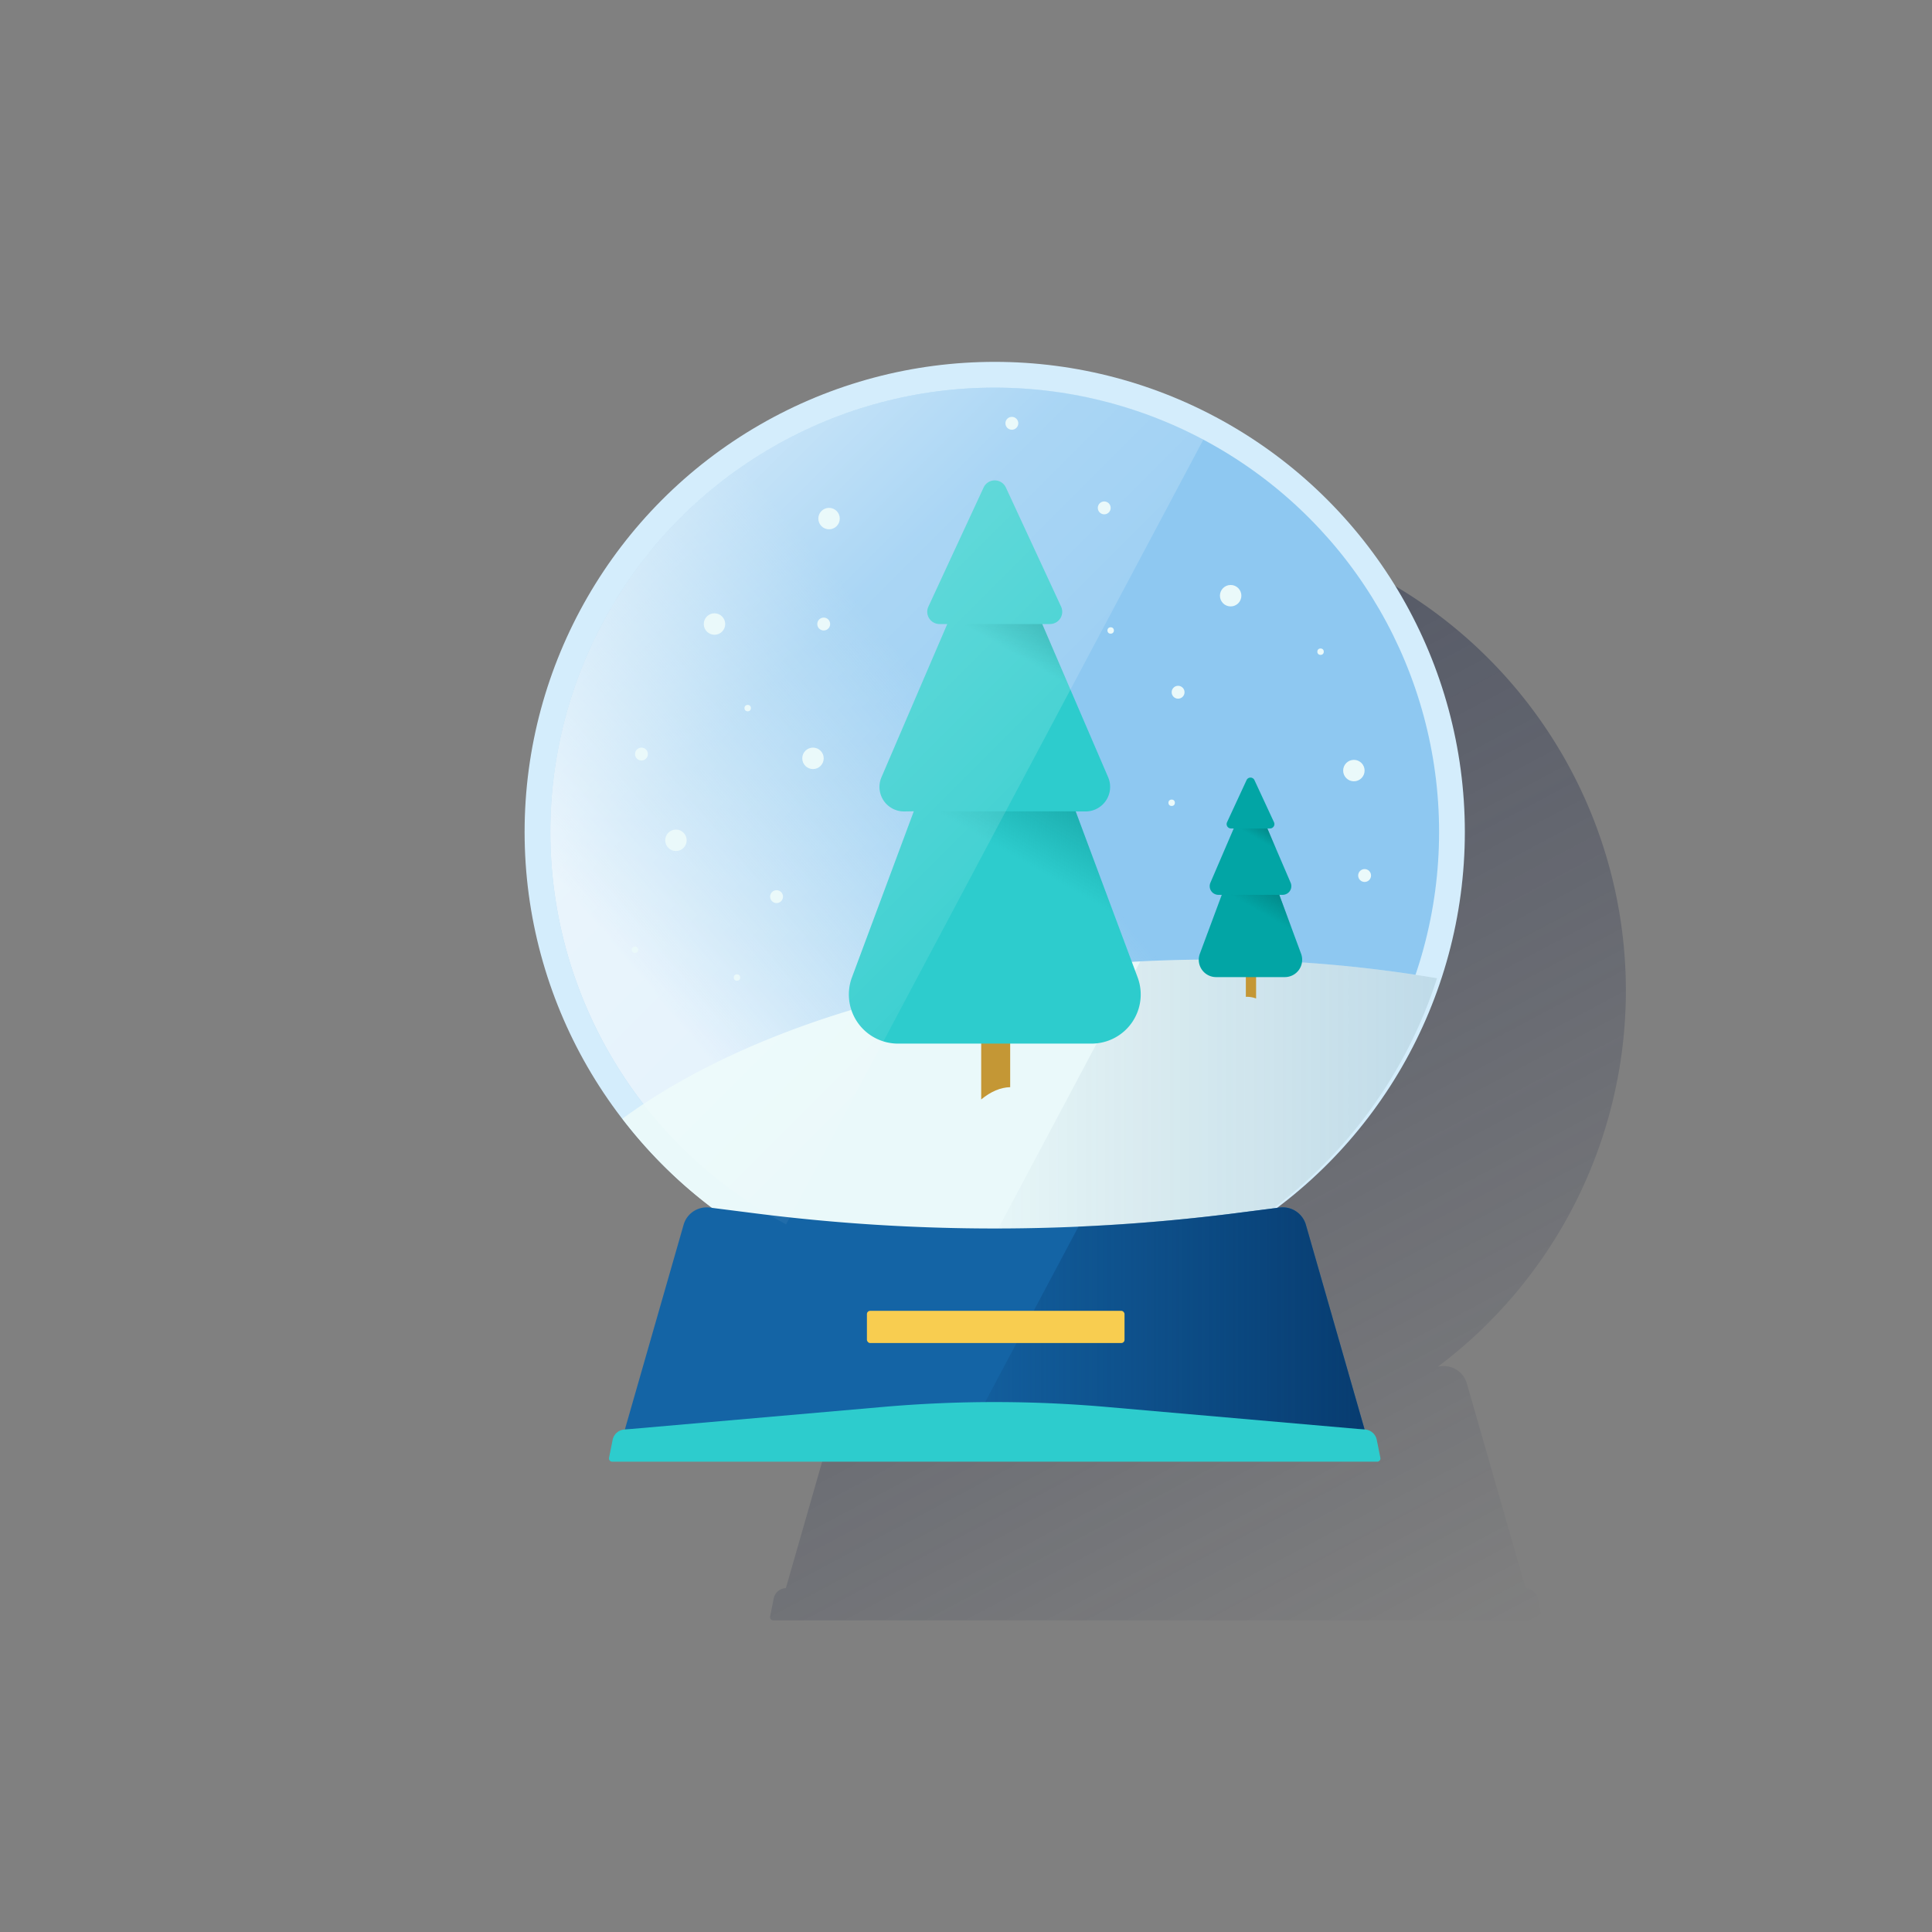 <svg id="Contenido" xmlns="http://www.w3.org/2000/svg" xmlns:xlink="http://www.w3.org/1999/xlink" viewBox="0 0 600 600"><rect x="0" y="0" width="600" height="600" fill="#808080" stroke="none"/><defs><style>.cls-1{fill:url(#Degradado_sin_nombre_16);}.cls-2{fill:#d4edfc;}.cls-3{fill:#49a5e6;}.cls-16,.cls-3{opacity:0.5;}.cls-4{opacity:0.74;fill:url(#Degradado_sin_nombre_289);}.cls-5{fill:#eaf9fa;}.cls-6{fill:url(#Degradado_sin_nombre_258);}.cls-7{fill:#1464a5;}.cls-8{fill:url(#Degradado_sin_nombre_309);}.cls-9{fill:#2dcccd;}.cls-10{fill:#c49735;}.cls-11{fill:url(#Degradado_sin_nombre_212);}.cls-12{fill:url(#Degradado_sin_nombre_212-2);}.cls-13{fill:#02a5a5;}.cls-14{fill:url(#Degradado_sin_nombre_214);}.cls-15{fill:url(#Degradado_sin_nombre_214-2);}.cls-16{fill:url(#Degradado_sin_nombre_299);}.cls-17{fill:#f8cd50;}.cls-18{fill:none;}</style><linearGradient id="Degradado_sin_nombre_16" x1="267.77" y1="190.76" x2="443.63" y2="521.5" gradientUnits="userSpaceOnUse"><stop offset="0" stop-color="#1c2645"/><stop offset="0" stop-color="#1c2645" stop-opacity="0.5"/><stop offset="1" stop-color="#1c2645" stop-opacity="0"/></linearGradient><linearGradient id="Degradado_sin_nombre_289" x1="203.21" y1="347.08" x2="414.64" y2="169.67" gradientUnits="userSpaceOnUse"><stop offset="0.09" stop-color="#fff"/><stop offset="0.55" stop-color="#e7f6f7" stop-opacity="0"/></linearGradient><linearGradient id="Degradado_sin_nombre_258" x1="446.29" y1="351.18" x2="298.07" y2="351.18" gradientUnits="userSpaceOnUse"><stop offset="0" stop-color="#1464a5" stop-opacity="0.2"/><stop offset="1" stop-color="#043263" stop-opacity="0"/></linearGradient><linearGradient id="Degradado_sin_nombre_309" x1="423.79" y1="409.45" x2="301.4" y2="409.45" gradientUnits="userSpaceOnUse"><stop offset="0" stop-color="#043263" stop-opacity="0.8"/><stop offset="1" stop-color="#043263" stop-opacity="0.1"/></linearGradient><linearGradient id="Degradado_sin_nombre_212" x1="331.26" y1="250.36" x2="309.14" y2="288.68" gradientUnits="userSpaceOnUse"><stop offset="0" stop-color="#028484" stop-opacity="0.4"/><stop offset="0.49" stop-color="#028484" stop-opacity="0"/></linearGradient><linearGradient id="Degradado_sin_nombre_212-2" x1="321.18" y1="192.37" x2="308.53" y2="214.28" xlink:href="#Degradado_sin_nombre_212"/><linearGradient id="Degradado_sin_nombre_214" x1="396.3" y1="277.33" x2="388.47" y2="290.9" gradientUnits="userSpaceOnUse"><stop offset="0" stop-color="#028484" stop-opacity="0.8"/><stop offset="0.49" stop-color="#028484" stop-opacity="0"/></linearGradient><linearGradient id="Degradado_sin_nombre_214-2" x1="392.73" y1="256.8" x2="388.25" y2="264.55" xlink:href="#Degradado_sin_nombre_214"/><linearGradient id="Degradado_sin_nombre_299" x1="209.22" y1="162.92" x2="335.34" y2="289.03" gradientUnits="userSpaceOnUse"><stop offset="0" stop-color="#fff"/><stop offset="0.32" stop-color="#fff" stop-opacity="0.5"/><stop offset="1" stop-color="#fff" stop-opacity="0.1"/></linearGradient></defs><title>-</title><path class="cls-1" d="M473.65,493.24h.14l-18.24-63.57a7.69,7.69,0,0,0-.81-1.85,7.92,7.92,0,0,0-1.24-1.52,7.45,7.45,0,0,0-6.05-2l-.86.1a146,146,0,1,0-192.92-15.58c.44.46.9.92,1.35,1.38l.85.87a145.52,145.52,0,0,0,15.27,13.32l-.74-.09a7.45,7.45,0,0,0-8.1,5.34l-18.24,63.57h.14a4,4,0,0,0-3.92,3.22l-1.12,5.59a1,1,0,0,0,1,1.19H477.7a1,1,0,0,0,1-1.19l-1.12-5.59A4,4,0,0,0,473.65,493.24Z"/><circle class="cls-2" cx="308.92" cy="258.38" r="146"/><circle class="cls-3" cx="308.92" cy="258.38" r="138"/><circle class="cls-4" cx="308.92" cy="258.38" r="138"/><path class="cls-5" d="M446.29,303.8A415.31,415.31,0,0,0,376.37,298c-75.46,0-142.24,19.5-183.08,49.43a144.8,144.8,0,0,0,253-43.61Z"/><path class="cls-6" d="M376.37,298q-11.25,0-22.23.57L298.07,404c3.41.24,6.85.38,10.32.38A144.85,144.85,0,0,0,446.29,303.8,415.31,415.31,0,0,0,376.37,298Z"/><path class="cls-7" d="M423.79,443.94H194.06l18.24-63.58a7.45,7.45,0,0,1,8.1-5.34l14.48,1.84a590.91,590.91,0,0,0,148.09,0L397.45,375a7.46,7.46,0,0,1,8.1,5.34Z"/><path class="cls-8" d="M423.79,443.94l-18.24-63.58a7.46,7.46,0,0,0-8.1-5.34L383,376.86q-24,3-48.06,4.06l-33.51,63H423.79Z"/><path class="cls-9" d="M427.7,453.94H190.14a1,1,0,0,1-1-1.19l1.12-5.59a4,4,0,0,1,3.92-3.22l80-7a399,399,0,0,1,69.47,0l80,7a4,4,0,0,1,3.92,3.22l1.12,5.59A1,1,0,0,1,427.7,453.94Z"/><path class="cls-10" d="M313.72,337.63q-4.5.11-9,3.81V242.63h9Z"/><path class="cls-9" d="M334.06,252,337,252a7.62,7.62,0,0,0,7.14-10.63L323.67,193.8h2.4a3.81,3.81,0,0,0,3.46-5.41l-17.15-37a3.81,3.81,0,0,0-6.91,0l-17.15,37a3.81,3.81,0,0,0,3.46,5.41h2.4l-20.44,47.59A7.62,7.62,0,0,0,280.87,252l2.92-.05-19.21,51.58a15.25,15.25,0,0,0,14.3,20.57H339a15.25,15.25,0,0,0,14.3-20.57Z"/><polygon class="cls-11" points="334.06 251.97 291.42 251.97 309.72 289.02 347.85 289.02 334.06 251.97"/><polygon class="cls-12" points="323.67 193.8 295.7 193.8 309.75 214.98 332.77 214.98 323.67 193.8"/><path class="cls-10" d="M390.09,310.09a8,8,0,0,0-3.18-.51v-35h3.18Z"/><path class="cls-13" d="M397.29,277.9l1,0a2.7,2.7,0,0,0,2.53-3.76l-7.24-16.85h.85a1.36,1.36,0,0,0,1.23-1.92l-6.08-13.1a1.35,1.35,0,0,0-2.45,0l-6.07,13.1a1.36,1.36,0,0,0,1.23,1.92h.85l-7.24,16.85a2.7,2.7,0,0,0,2.53,3.76l1,0-6.8,18.27a5.39,5.39,0,0,0,5.06,7.28H399a5.39,5.39,0,0,0,5.06-7.28Z"/><polygon class="cls-14" points="397.29 277.9 382.19 277.9 388.67 291.02 402.18 291.02 397.29 277.9"/><polygon class="cls-15" points="393.61 257.31 383.71 257.31 388.68 264.8 396.83 264.8 393.61 257.31"/><path class="cls-16" d="M308.92,120.38a138,138,0,0,0-64.79,259.86L373.72,136.51A137.42,137.42,0,0,0,308.92,120.38Z"/><circle class="cls-5" cx="257.47" cy="161.05" r="3.33"/><circle class="cls-5" cx="221.89" cy="193.8" r="3.33"/><circle class="cls-5" cx="382.19" cy="185" r="3.33"/><circle class="cls-5" cx="252.48" cy="235.51" r="3.33"/><circle class="cls-5" cx="209.92" cy="260.96" r="3.33"/><circle class="cls-5" cx="420.46" cy="239.31" r="3.33"/><circle class="cls-5" cx="342.93" cy="157.73" r="2"/><circle class="cls-5" cx="314.24" cy="131.46" r="2"/><circle class="cls-5" cx="255.81" cy="193.8" r="2"/><circle class="cls-5" cx="199.21" cy="234.18" r="2"/><circle class="cls-5" cx="241.17" cy="278.46" r="2"/><circle class="cls-5" cx="365.87" cy="214.98" r="2"/><circle class="cls-5" cx="423.79" cy="271.9" r="2"/><circle class="cls-5" cx="410.11" cy="202.39" r="1"/><circle class="cls-5" cx="363.87" cy="249.31" r="1"/><circle class="cls-5" cx="344.93" cy="195.8" r="1"/><circle class="cls-5" cx="232.2" cy="219.91" r="1"/><circle class="cls-5" cx="197.21" cy="294.96" r="1"/><circle class="cls-5" cx="228.87" cy="303.58" r="1"/><rect class="cls-17" x="269.23" y="407.09" width="80" height="10" rx="1"/><rect class="cls-18" width="600" height="600"/></svg>